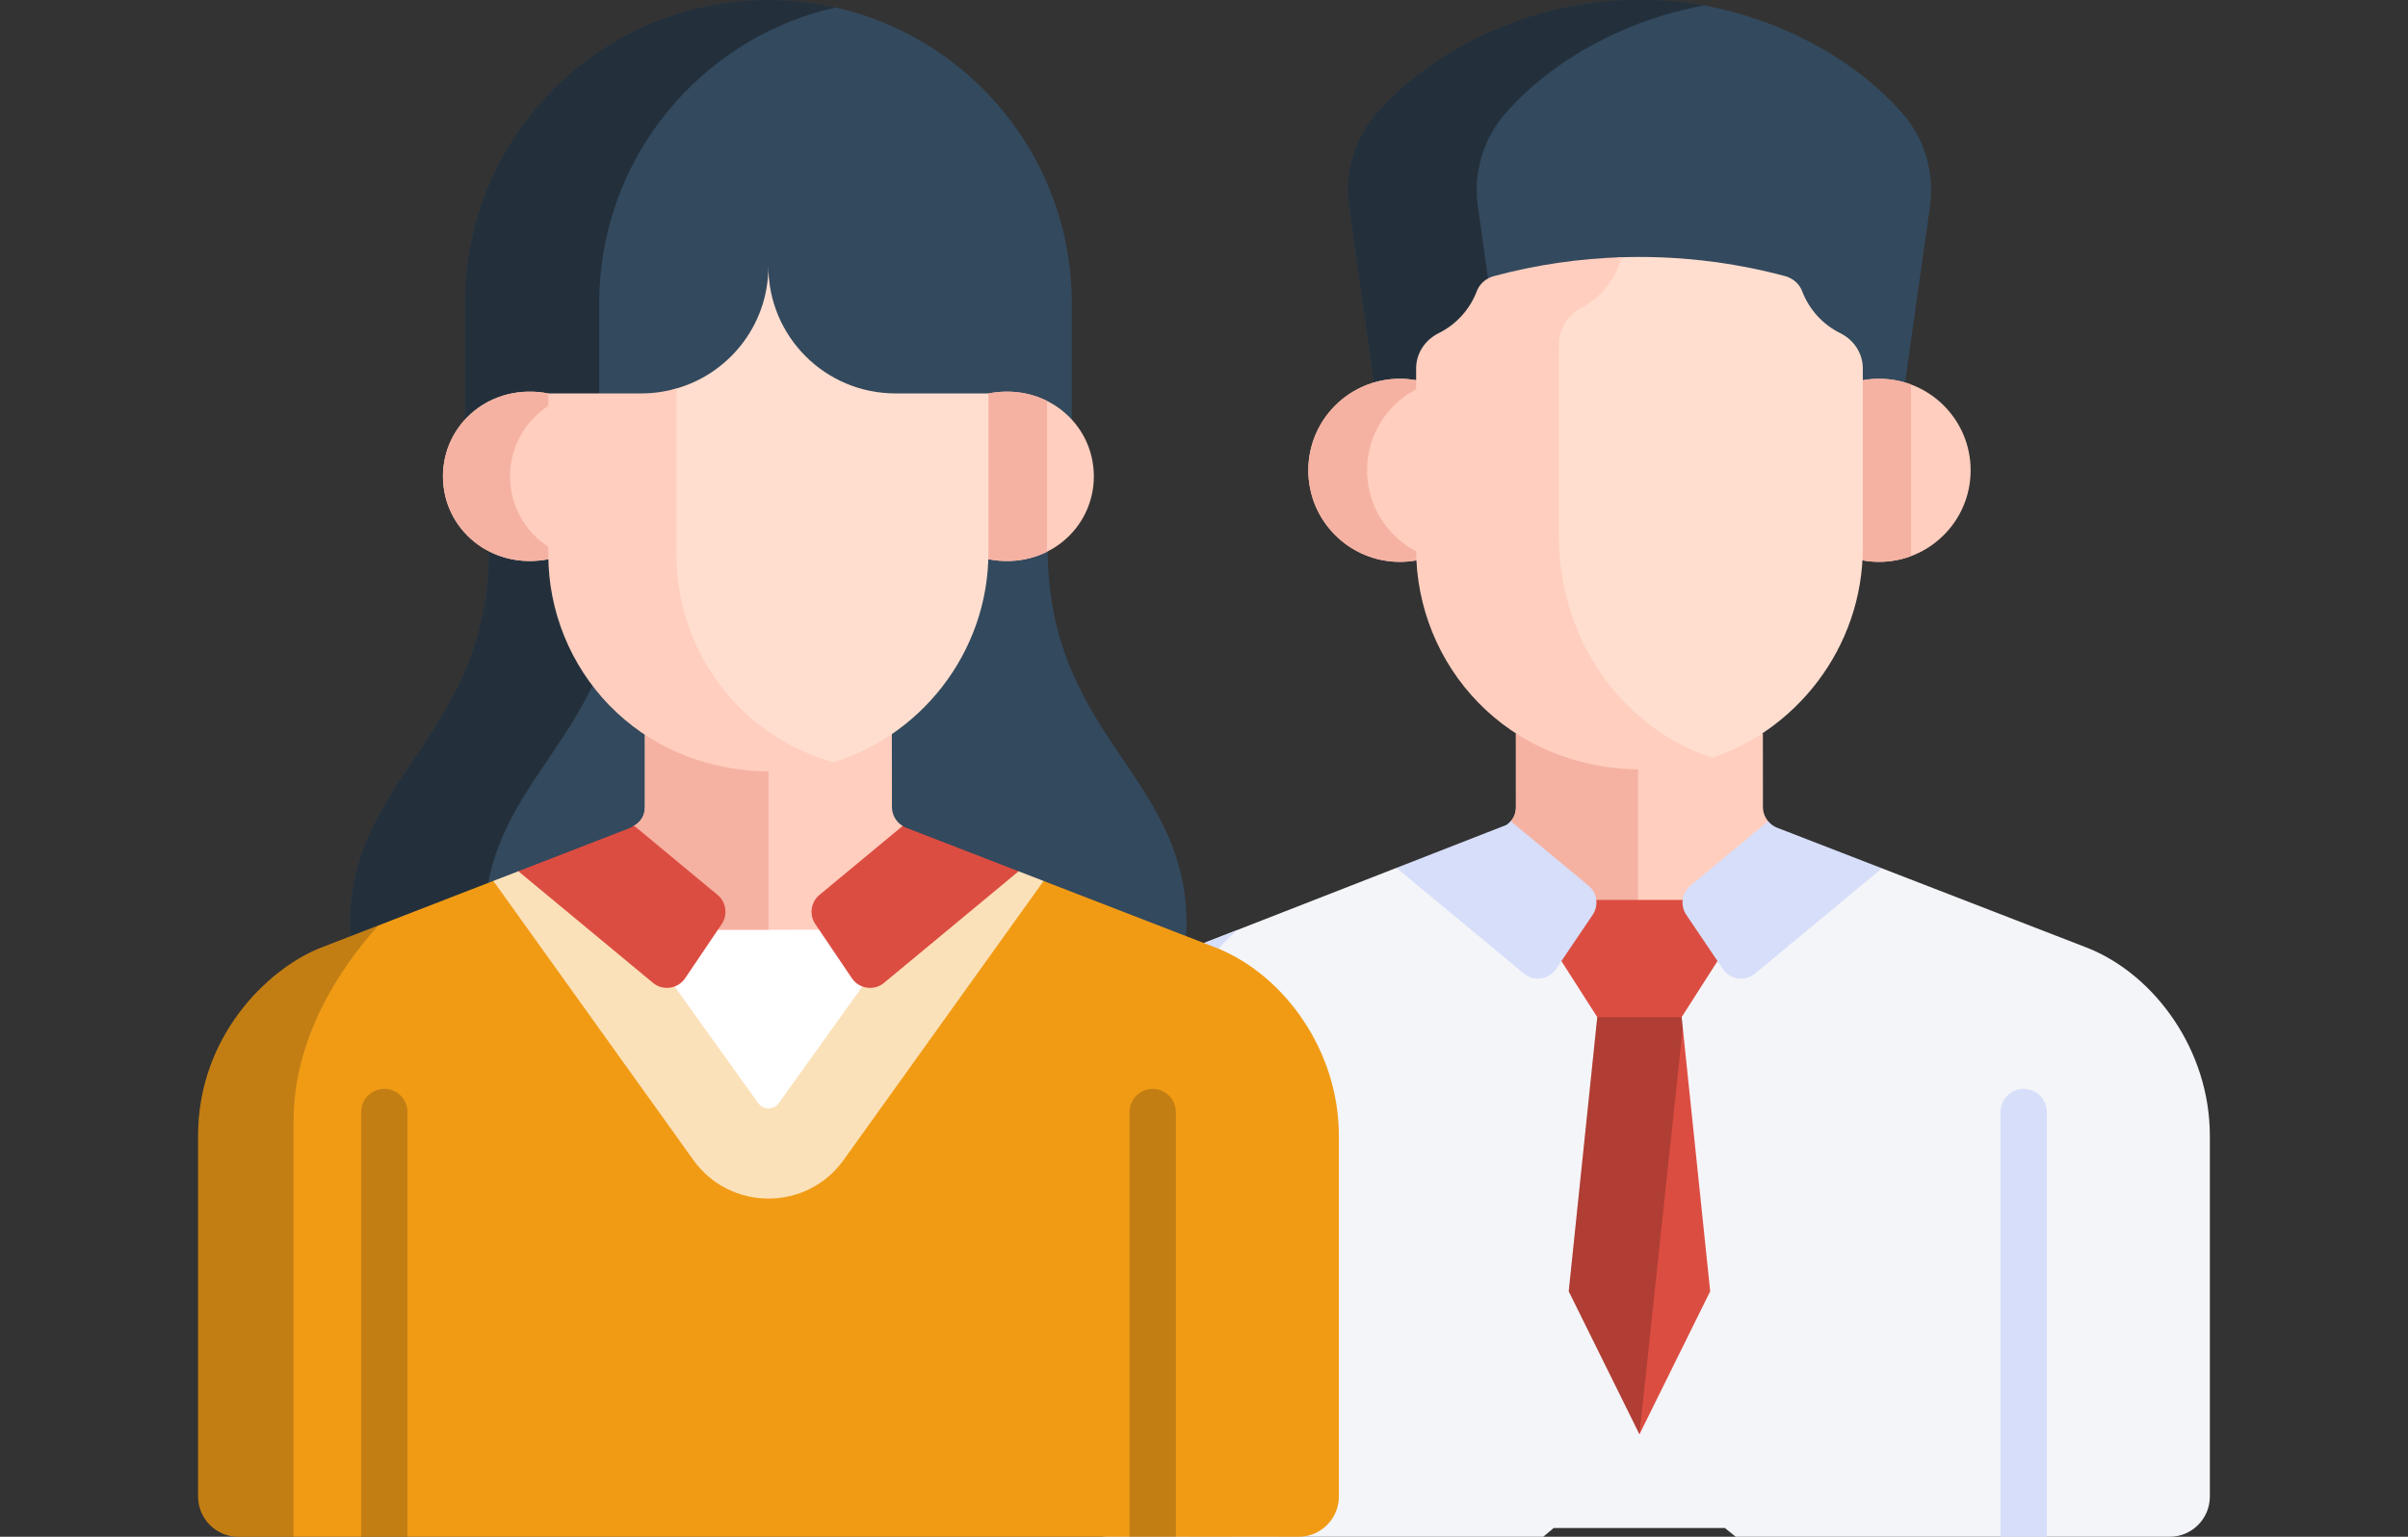 <svg width="94" height="60" viewBox="0 0 94 60" fill="none" xmlns="http://www.w3.org/2000/svg">
<rect x="0" y="0" width="94" height="60" fill="#333333" stroke="none"/>
<g clip-path="url(#clip0_4258_41171)">
<path d="M62.665 36.077H65.68L69.541 32.654L69.084 32.485L69.023 32.063C68.896 31.91 68.819 31.716 68.819 31.508L68.817 28.644L68.219 28.219H59.563L59.176 28.631L59.177 31.503C59.177 31.752 59.093 31.929 58.975 32.06L59.084 32.616L58.6 32.788L62.665 36.077Z" fill="#FFCEBE"/>
<path d="M63.948 28.219H59.563L59.176 28.631L59.177 31.503C59.177 31.752 59.093 31.929 58.975 32.06L59.084 32.616L58.6 32.788L62.665 36.076H63.948V28.219H63.948Z" fill="#F5B2A2"/>
<path d="M81.552 37.034C81.191 36.894 76.864 35.219 73.465 33.902V33.902L72.986 33.923L69.54 32.653L65.679 36.076H62.664L58.599 32.788L55.522 33.884H54.513L46.447 37.034C44.432 37.864 41.734 40.473 41.734 44.344V58.429C41.734 59.297 42.438 60 43.305 60H60.242L60.652 59.658H67.333L67.758 60H84.695C85.562 60 86.265 59.297 86.265 58.429C86.265 57.132 86.265 45.872 86.265 44.344C86.265 41.01 84.13 38.095 81.552 37.034Z" fill="#F4F5F9"/>
<path d="M45.492 58.55C45.492 57.277 45.492 43.849 45.492 42.413C45.492 39.695 46.822 37.601 48.311 36.306L46.447 37.034C44.432 37.864 41.734 40.473 41.734 44.344V58.429C41.734 59.297 42.438 60 43.305 60H46.459C45.892 59.763 45.492 59.203 45.492 58.55Z" fill="#D7DEF9"/>
<path d="M79.903 60V43.42C79.903 42.919 79.497 42.514 78.997 42.514C78.497 42.514 78.092 42.919 78.092 43.42V60H79.903Z" fill="#D7DEF9"/>
<path d="M49.908 60V43.42C49.908 42.919 49.503 42.514 49.003 42.514C48.503 42.514 48.098 42.919 48.098 43.42V60H49.908Z" fill="#D7DEF9"/>
<path d="M66.76 50.417L65.646 39.713L65.38 39.447H62.621L62.352 39.713L61.238 50.417L63.999 56L66.76 50.417Z" fill="#DC4D41"/>
<path opacity="0.2" d="M64 56L65.689 40.131L65.646 39.713L65.38 39.447H62.621L62.352 39.713L61.238 50.417L64 56Z" fill="black"/>
<path d="M65.933 35.282L65.685 35.136C64.514 35.136 63.484 35.136 62.312 35.136L62.09 35.242L60.883 37.244L60.952 37.524L62.352 39.713H65.645L67.045 37.524V37.183L65.933 35.282Z" fill="#DC4D41"/>
<path d="M74.297 4.465C71.963 1.754 67.91 0 64.255 0H63.745C60.09 0 56.037 1.754 53.703 4.465C52.851 5.456 52.478 6.773 52.661 8.068L53.633 14.937L54.014 15.277H55.582L58.58 11.253H69.687L72.718 15.277H74.073L74.367 14.937L75.339 8.068C75.522 6.773 75.15 5.456 74.297 4.465Z" fill="#33495D"/>
<path opacity="0.4" d="M57.691 8.068C57.508 6.773 57.881 5.456 58.734 4.465C60.593 2.305 63.544 0.754 66.515 0.212C65.757 0.074 64.998 0 64.255 0H63.745C60.09 0 56.037 1.754 53.703 4.465C52.851 5.456 52.478 6.773 52.661 8.068L53.633 14.937L54.014 15.277H55.582L58.212 11.748L57.691 8.068Z" fill="#0C0C0C"/>
<path d="M73.352 14.788C73.135 14.788 72.924 14.808 72.717 14.845L72.307 15.161V21.394L72.706 21.878C72.916 21.916 73.132 21.937 73.352 21.937C75.327 21.937 76.927 20.337 76.927 18.362C76.927 16.388 75.327 14.788 73.352 14.788Z" fill="#FFCEBE"/>
<path d="M54.647 14.788C52.673 14.788 51.072 16.388 51.072 18.362C51.072 20.337 52.673 21.937 54.647 21.937C54.868 21.937 55.083 21.916 55.293 21.878L55.657 21.726V15.177L55.282 14.845C55.076 14.808 54.864 14.788 54.647 14.788Z" fill="#FFCEBE"/>
<path d="M74.599 15.011C74.211 14.867 73.791 14.788 73.352 14.788C73.135 14.788 72.924 14.808 72.717 14.845L72.307 15.161V21.394L72.706 21.878C72.916 21.916 73.132 21.937 73.352 21.937C73.791 21.937 74.211 21.858 74.599 21.713V15.011Z" fill="#F5B2A2"/>
<path d="M53.365 18.363C53.365 16.885 54.261 15.617 55.539 15.073L55.282 14.845C55.076 14.808 54.864 14.788 54.647 14.788C52.673 14.788 51.072 16.388 51.072 18.363C51.072 20.337 52.673 21.937 54.647 21.937C54.868 21.937 55.083 21.916 55.293 21.878L55.657 21.726V21.7C54.317 21.184 53.365 19.885 53.365 18.363Z" fill="#F5B2A2"/>
<path d="M71.838 13.008C71.157 12.671 70.621 12.085 70.35 11.369C70.239 11.076 69.985 10.861 69.683 10.78C67.546 10.207 65.344 9.964 63.152 10.049C63.149 10.056 63.145 10.064 63.142 10.072C62.865 10.846 62.317 11.48 61.621 11.844C61.08 12.127 60.723 12.693 60.723 13.332V20.97C60.723 24.786 62.944 28.34 66.535 29.689C70.098 28.625 72.718 25.278 72.718 21.385V14.384C72.718 13.793 72.368 13.27 71.838 13.008Z" fill="#FFDECF"/>
<path d="M60.854 20.95V13.475C60.854 12.85 61.203 12.296 61.733 12.019C62.414 11.663 62.95 11.043 63.221 10.285C63.253 10.196 63.298 10.115 63.351 10.041C61.657 10.091 59.967 10.337 58.316 10.78C58.014 10.861 57.76 11.076 57.649 11.369C57.378 12.085 56.842 12.671 56.161 13.008C55.631 13.27 55.281 13.793 55.281 14.384V21.449C55.281 25.937 58.795 30.037 64.112 30.043C65.066 30.044 65.984 29.883 66.843 29.59C63.152 28.361 60.854 24.791 60.854 20.95Z" fill="#FFCEBE"/>
<path d="M67.254 37.831C67.538 38.251 68.121 38.334 68.511 38.011L73.466 33.902C71.352 33.084 69.596 32.404 69.376 32.318C69.235 32.264 69.116 32.174 69.023 32.062L65.99 34.578C65.65 34.859 65.58 35.352 65.826 35.716L67.254 37.831Z" fill="#D7DEF9"/>
<path d="M59.488 38.011C59.878 38.334 60.462 38.251 60.745 37.831L62.173 35.716C62.419 35.352 62.349 34.859 62.01 34.578L58.973 32.06C58.922 32.117 58.864 32.167 58.804 32.208L54.512 33.884L59.488 38.011Z" fill="#D7DEF9"/>
</g>
<g clip-path="url(#clip1_4258_41171)">
<path d="M40.898 21.528L41.839 16.383C41.839 14.519 41.839 12.509 41.839 11.844C41.839 5.303 36.536 0 29.994 0C23.453 0 18.151 5.303 18.151 11.844V16.382L19.09 21.528C19.026 28.979 13.375 30.348 13.682 36.556L14.151 37.111H45.485L46.307 36.552C46.612 30.348 40.963 28.981 40.898 21.528Z" fill="#33495D"/>
<path opacity="0.4" d="M24.331 21.528L23.391 16.382C23.391 14.246 23.391 11.883 23.391 11.844C23.391 6.203 27.334 1.484 32.615 0.291C31.772 0.101 30.895 0 29.994 0C23.453 0 18.151 5.303 18.151 11.844V16.382L19.09 21.528C19.026 28.979 13.375 30.348 13.682 36.556L14.151 37.111H19.392L18.923 36.556C18.616 30.348 24.267 28.979 24.331 21.528Z" fill="#0C0C0C"/>
<path d="M38.59 15.36L38.252 15.813V21.608L38.585 21.835C40.83 22.265 42.7 20.652 42.7 18.598C42.7 16.545 40.833 14.933 38.59 15.36Z" fill="#FFCEBE"/>
<path d="M40.872 15.653C40.216 15.326 39.429 15.2 38.59 15.36L38.252 15.813V21.608L38.585 21.835C39.426 21.996 40.215 21.87 40.873 21.542V15.653H40.872Z" fill="#F5B2A2"/>
<path d="M17.291 18.598C17.291 20.652 19.161 22.265 21.406 21.835L21.784 21.467V15.712L21.401 15.36C19.158 14.933 17.291 16.545 17.291 18.598Z" fill="#FFCEBE"/>
<path d="M19.911 18.598C19.911 17.318 20.637 16.21 21.727 15.66L21.401 15.36C19.158 14.933 17.291 16.545 17.291 18.598C17.291 20.652 19.161 22.265 21.406 21.835L21.718 21.531C20.633 20.98 19.911 19.874 19.911 18.598Z" fill="#F5B2A2"/>
<path d="M47.552 37.034C47.234 36.911 43.859 35.604 40.739 34.396L39.763 34.762L37.588 35.441L30 45.36L22.885 35.892L20.998 35.079L19.258 34.394C16.062 35.633 12.522 37.005 12.447 37.034C10.432 37.863 7.734 40.472 7.734 44.344V58.429C7.734 59.297 8.438 60 9.305 60H50.694C51.562 60 52.265 59.296 52.265 58.429C52.265 57.131 52.265 45.872 52.265 44.344C52.265 41.01 50.13 38.095 47.552 37.034V37.034Z" fill="#F19B15"/>
<path d="M30 45.361L37.588 35.441L35.721 36.025H23.191L22.885 35.892L30 45.361Z" fill="white"/>
<path opacity="0.2" d="M15.908 60V43.419C15.908 42.919 15.503 42.514 15.003 42.514C14.503 42.514 14.098 42.919 14.098 43.419V60H15.908Z" fill="#0C0C0C"/>
<path opacity="0.2" d="M45.903 60V43.419C45.903 42.919 45.497 42.514 44.997 42.514C44.497 42.514 44.092 42.919 44.092 43.419V60H45.903Z" fill="#0C0C0C"/>
<path d="M39.763 34.018H39.489L34.419 38.117L33.663 38.516L30.399 43.071C30.203 43.345 29.795 43.345 29.599 43.071L26.335 38.516L25.344 37.826L20.696 34.016H20.234C19.915 34.139 19.588 34.266 19.258 34.394L27.065 45.289C28.505 47.299 31.493 47.299 32.933 45.289L40.739 34.396C40.41 34.268 40.083 34.142 39.763 34.018Z" fill="#FBE1B9"/>
<path d="M35.235 32.248C35.235 32.248 35.235 32.248 35.235 32.248C34.981 32.093 34.819 31.815 34.818 31.508L34.815 28.662L34.413 28.349H25.546L25.175 28.686V31.503C25.175 31.892 24.973 32.108 24.754 32.24C24.662 32.164 24.921 32.77 24.921 32.77L28.06 35.409L27.97 36.045L28.023 36.301L31.975 36.3L32.346 35.743L32.285 35.139L35.235 32.695L35.235 32.248Z" fill="#FFCEBE"/>
<path d="M29.999 28.349H25.546L25.175 28.685V31.503C25.175 31.892 24.973 32.108 24.754 32.24C24.662 32.164 24.921 32.77 24.921 32.77L28.06 35.409L27.97 36.045L28.023 36.3H29.999V28.349Z" fill="#F5B2A2"/>
<path d="M34.952 15.36C32.215 15.36 29.995 13.141 29.995 10.403C29.995 12.718 28.409 14.662 26.264 15.207V21.63C26.264 25.269 28.558 28.653 32.247 29.84C35.884 28.872 38.585 25.498 38.585 21.569V15.36H34.952V15.36Z" fill="#FFDECF"/>
<path d="M26.404 21.652V15.168C25.97 15.292 25.512 15.36 25.038 15.36H21.404V21.652C21.404 26.067 24.855 30.102 30.082 30.12C30.929 30.123 31.747 29.996 32.52 29.761C28.758 28.681 26.404 25.297 26.404 21.652Z" fill="#FFCEBE"/>
<path d="M33.254 38.193C33.538 38.613 34.121 38.697 34.511 38.373L39.763 34.018C37.518 33.148 35.605 32.408 35.376 32.319C35.326 32.3 35.28 32.275 35.236 32.248L31.989 34.94C31.651 35.221 31.58 35.714 31.826 36.079L33.254 38.193Z" fill="#DC4D41"/>
<path d="M20.234 34.016L25.489 38.373C25.879 38.697 26.463 38.613 26.746 38.193L28.174 36.079C28.42 35.714 28.35 35.221 28.011 34.94L24.755 32.24C24.598 32.335 24.433 32.388 24.327 32.429C24.252 32.458 22.43 33.164 20.234 34.016Z" fill="#DC4D41"/>
<path opacity="0.2" d="M11.461 43.771C11.461 40.49 13.291 37.784 14.765 36.136C13.428 36.654 12.485 37.02 12.447 37.035C10.432 37.864 7.734 40.473 7.734 44.344V58.429C7.734 59.297 8.438 60 9.305 60H11.461C11.461 55.322 11.461 47.488 11.461 43.771Z" fill="#0C0C0C"/>
</g>
<defs>
<clipPath id="clip0_4258_41171">
<rect width="60" height="60" fill="white" transform="translate(34)"/>
</clipPath>
<clipPath id="clip1_4258_41171">
<rect width="60" height="60" fill="white"/>
</clipPath>
</defs>
</svg>
